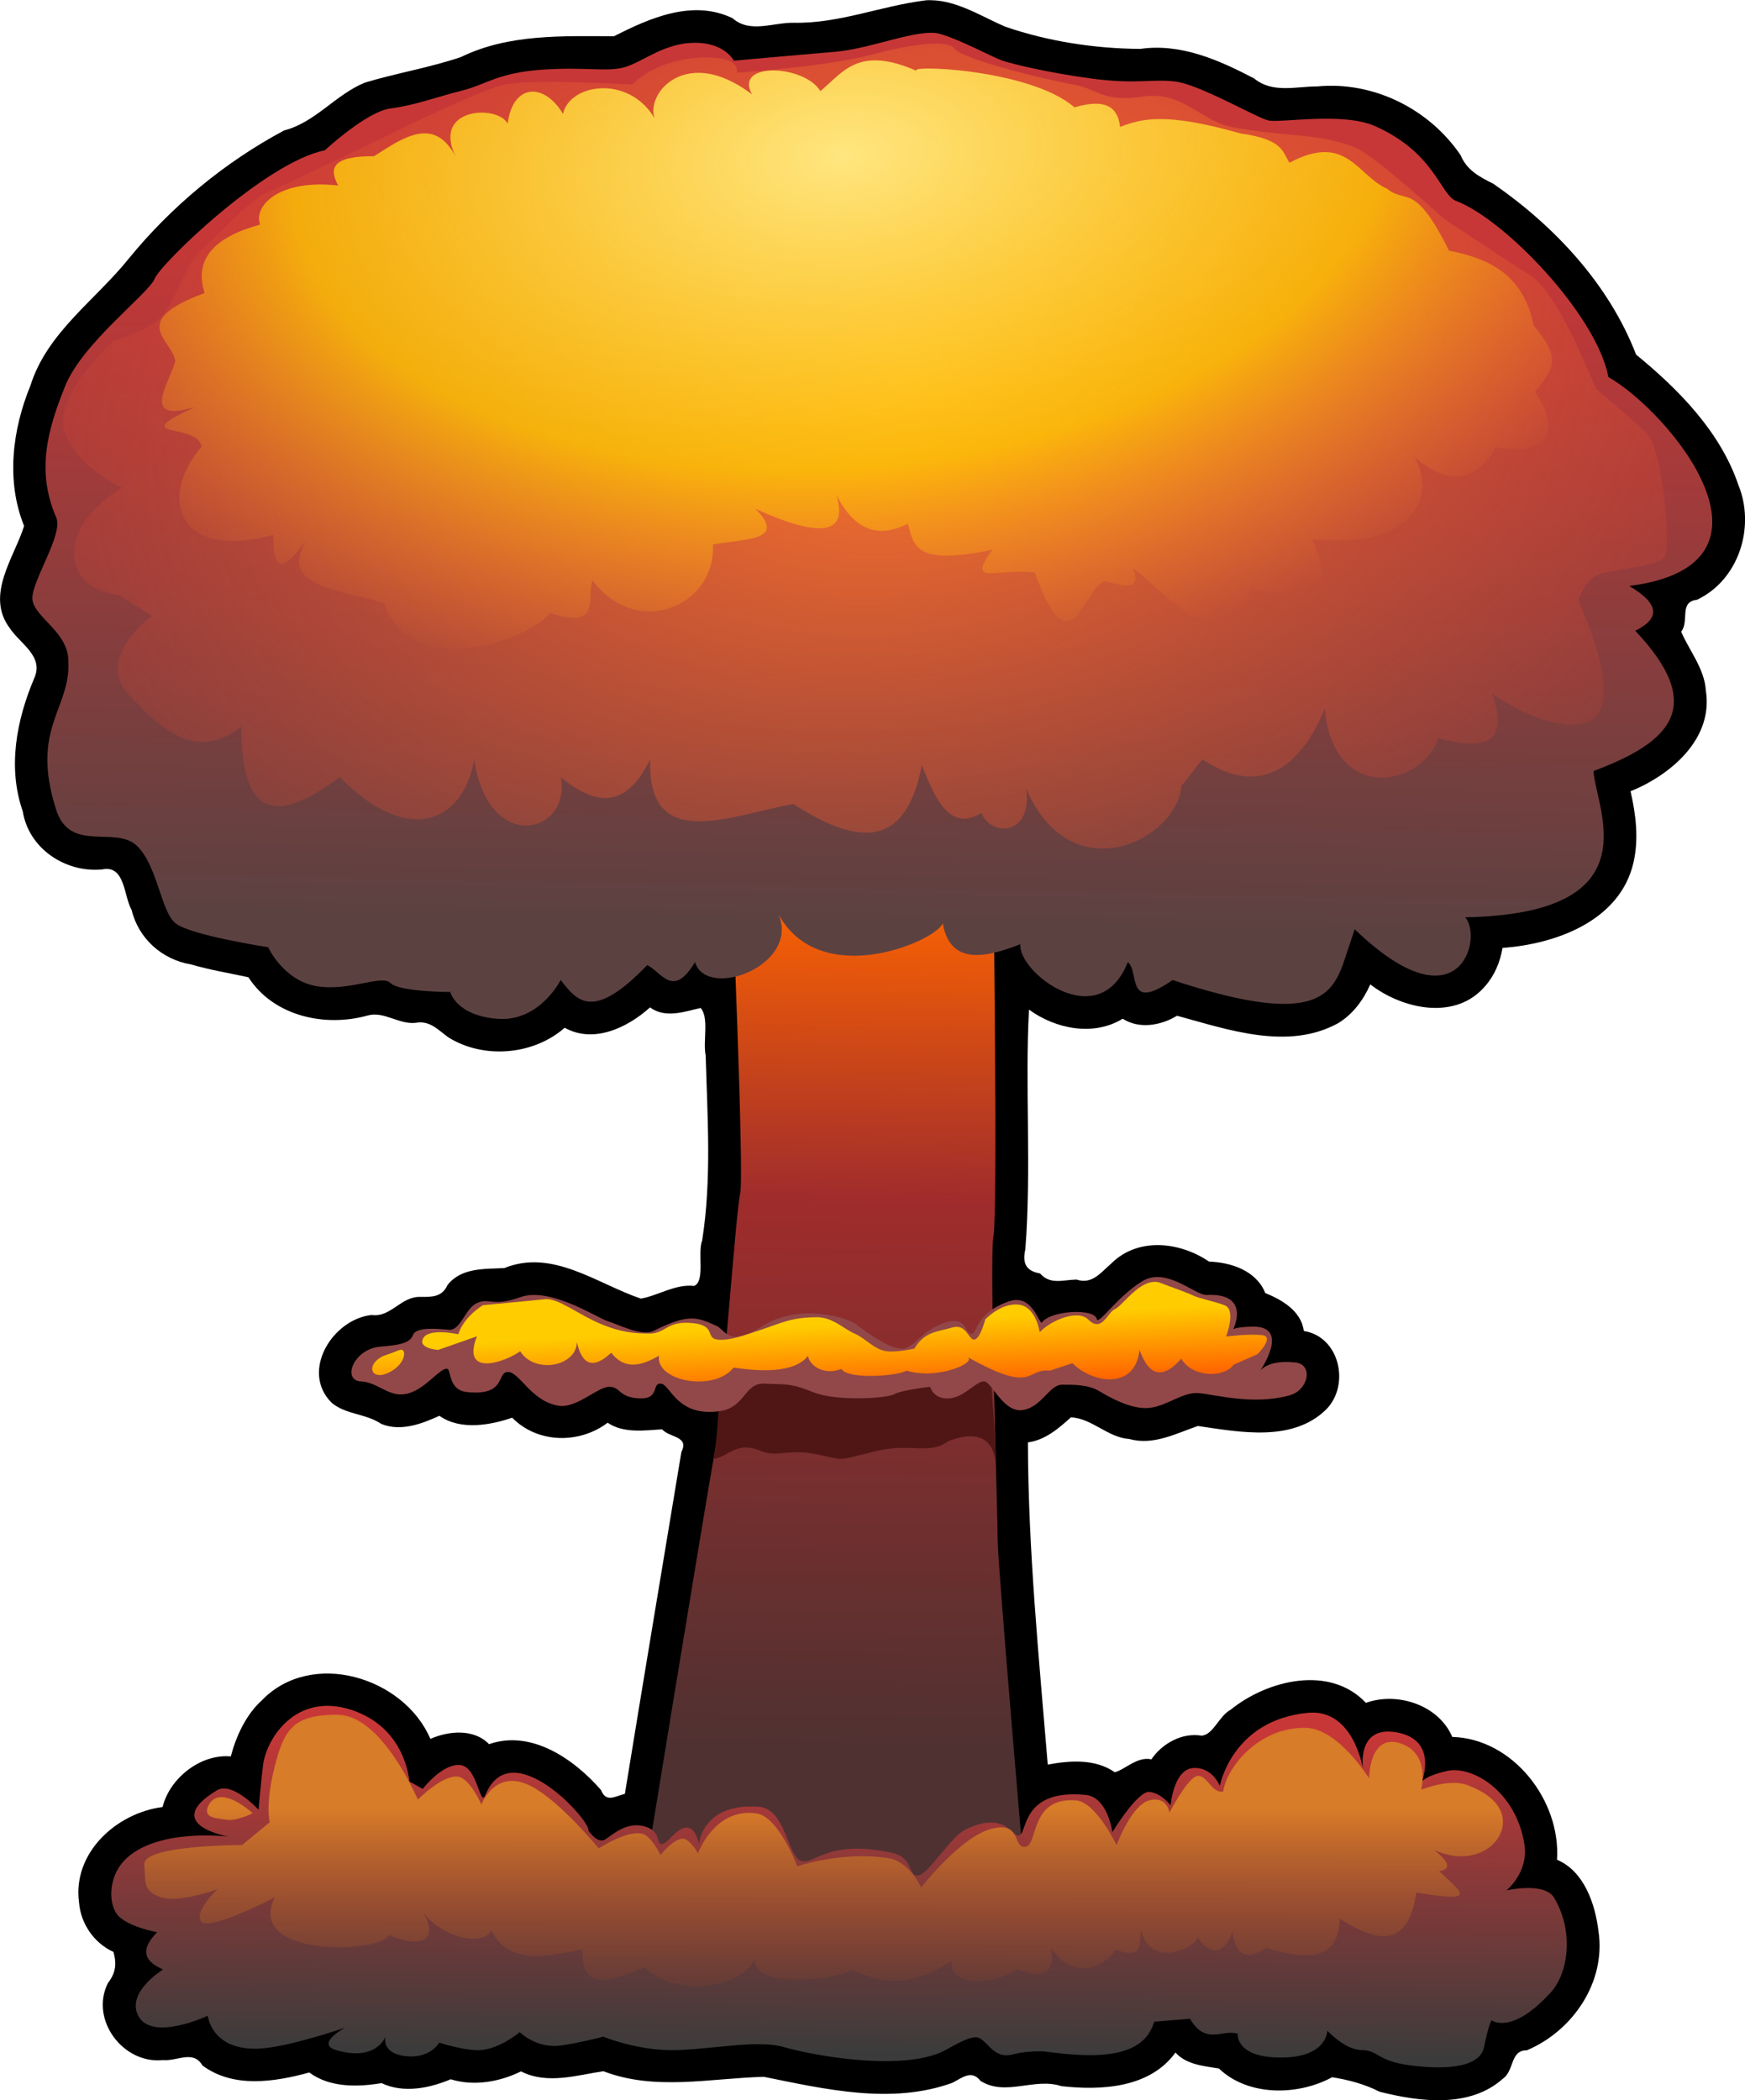 <?xml version="1.0" encoding="UTF-8" standalone="no"?>
<!-- Created with Inkscape (http://www.inkscape.org/) -->

<svg
   xmlns:dc="http://purl.org/dc/elements/1.1/"
   xmlns:cc="http://creativecommons.org/ns#"
   xmlns:rdf="http://www.w3.org/1999/02/22-rdf-syntax-ns#"
   xmlns:svg="http://www.w3.org/2000/svg"
   xmlns="http://www.w3.org/2000/svg"
   xmlns:sodipodi="http://sodipodi.sourceforge.net/DTD/sodipodi-0.dtd"
   xmlns:inkscape="http://www.inkscape.org/namespaces/inkscape"
   id="svg2"
   sodipodi:docname="nuke.svg"
   viewBox="0 0 29.897 35.988"
   version="1.1"
   inkscape:version="0.92.3 (2405546, 2018-03-11)"
   width="29.897"
   height="35.988">
  <title
     id="title3986">nuclear explosion</title>
  <defs
     id="defs4">
    <linearGradient
       id="linearGradient3115"
       y2="589.61"
       gradientUnits="userSpaceOnUse"
       x2="376.84"
       y1="364.18"
       x1="380.24"
       inkscape:collect="always"
       gradientTransform="matrix(0.066,0,0,0.066,360.873,382.783)">
      <stop
         id="stop3111"
         style="stop-color:#ff6600"
         offset="0" />
      <stop
         id="stop3950"
         style="stop-color:#a02c2c"
         offset=".362" />
      <stop
         id="stop3113"
         style="stop-color:#4f3131"
         offset="1" />
    </linearGradient>
    <linearGradient
       id="linearGradient3131"
       y2="196.6"
       gradientUnits="userSpaceOnUse"
       x2="403.21"
       y1="374.39"
       x1="399.81"
       inkscape:collect="always"
       gradientTransform="matrix(0.066,0,0,0.066,360.873,382.783)">
      <stop
         id="stop3127"
         style="stop-color:#5c4141"
         offset="0" />
      <stop
         id="stop3129"
         style="stop-color:#c83737"
         offset="1" />
    </linearGradient>
    <radialGradient
       id="radialGradient3946"
       gradientUnits="userSpaceOnUse"
       cy="385.37"
       cx="352.12"
       gradientTransform="matrix(-0.089,0.018,-0.013,-0.061,423.196,415.368)"
       r="209.45"
       inkscape:collect="always">
      <stop
         id="stop3942"
         style="stop-color:#ff7f2a"
         offset="0" />
      <stop
         id="stop3944"
         style="stop-color:#c83737;stop-opacity:0"
         offset="1" />
    </radialGradient>
    <linearGradient
       id="linearGradient3954"
       y2="583.65"
       gradientUnits="userSpaceOnUse"
       x2="383.64"
       y1="667.87"
       x1="382.79"
       inkscape:collect="always"
       gradientTransform="matrix(0.066,0,0,0.066,360.873,382.783)">
      <stop
         id="stop3958"
         style="stop-color:#3b3b3b"
         offset="0" />
      <stop
         id="stop3960"
         style="stop-color:#c83737"
         offset="1" />
    </linearGradient>
    <radialGradient
       id="radialGradient3970"
       gradientUnits="userSpaceOnUse"
       cy="118.78"
       cx="407.59"
       gradientTransform="matrix(-0.087,0.008,-0.005,-0.049,421.765,396.904)"
       r="184.12"
       inkscape:collect="always">
      <stop
         id="stop3974"
         style="stop-color:#ffe680"
         offset="0" />
      <stop
         id="stop3978"
         style="stop-color:#ffcc00;stop-opacity:.766"
         offset=".587" />
      <stop
         id="stop3980"
         style="stop-color:#ff7f2a;stop-opacity:0"
         offset="1" />
    </radialGradient>
    <linearGradient
       id="linearGradient3982"
       y2="665.31"
       gradientUnits="userSpaceOnUse"
       x2="353.87"
       y1="604.07"
       x1="353.87"
       inkscape:collect="always"
       gradientTransform="matrix(0.066,0,0,0.066,360.873,382.783)">
      <stop
         id="stop3153"
         style="stop-color:#d77c28"
         offset="0" />
      <stop
         id="stop3155"
         style="stop-color:#6a2f2f;stop-opacity:0"
         offset="1" />
    </linearGradient>
    <linearGradient
       id="linearGradient3984"
       y2="496.89"
       gradientUnits="userSpaceOnUse"
       x2="347.92"
       y1="479.87"
       x1="347.07"
       inkscape:collect="always"
       gradientTransform="matrix(0.066,0,0,0.066,360.873,382.783)">
      <stop
         id="stop3143"
         style="stop-color:#ffcc00"
         offset="0" />
      <stop
         id="stop3145"
         style="stop-color:#ff6600"
         offset="1" />
    </linearGradient>
  </defs>
  <sodipodi:namedview
     id="base"
     bordercolor="#666666"
     inkscape:pageshadow="2"
     inkscape:window-y="27"
     fit-margin-left="0"
     pagecolor="#ffffff"
     inkscape:window-height="1025"
     inkscape:window-maximized="1"
     inkscape:zoom="1.1755664"
     inkscape:window-x="51"
     showgrid="false"
     borderopacity="1.0"
     inkscape:current-layer="layer2"
     inkscape:cx="3.8628668"
     inkscape:cy="6.6481123"
     fit-margin-top="0"
     fit-margin-right="0"
     fit-margin-bottom="0"
     inkscape:window-width="1869"
     inkscape:pageopacity="0.0"
     inkscape:document-units="px" />
  <g
     id="layer2"
     inkscape:label="Réteg"
     inkscape:groupmode="layer"
     transform="translate(-371.264,-391.666)">
    <path
       id="path3084"
       style="color:#000000;fill:#000000;stroke-width:0.066"
       inkscape:connector-curvature="0"
       d="m 387.117,391.673 c -0.761,0.094 -1.474,0.399 -2.253,0.383 -0.358,-0.005 -0.752,0.185 -1.048,-0.077 -0.679,-0.331 -1.421,-0.004 -2.032,0.308 -0.884,-0.002 -1.807,-0.042 -2.624,0.357 -0.544,0.184 -1.105,0.274 -1.648,0.439 -0.505,0.209 -0.843,0.679 -1.38,0.818 -1.018,0.544 -1.928,1.299 -2.657,2.19 -0.569,0.713 -1.405,1.271 -1.69,2.183 -0.309,0.754 -0.421,1.632 -0.108,2.405 -0.173,0.548 -0.67,1.187 -0.244,1.753 0.179,0.269 0.589,0.479 0.416,0.859 -0.302,0.715 -0.458,1.524 -0.195,2.278 0.103,0.64 0.732,1.055 1.361,0.995 0.396,-0.082 0.367,0.46 0.504,0.694 0.117,0.489 0.521,0.851 1.014,0.933 0.323,0.095 0.664,0.15 0.987,0.221 0.434,0.672 1.318,0.861 2.054,0.652 0.272,-0.07 0.523,0.158 0.808,0.129 0.248,-0.046 0.385,0.12 0.566,0.25 0.612,0.379 1.461,0.299 1.991,-0.166 0.499,0.278 1.079,-0.004 1.462,-0.349 0.265,0.197 0.604,0.068 0.867,0.01 0.149,0.173 0.036,0.562 0.086,0.814 0.03,1.058 0.105,2.12 -0.06,3.17 -0.084,0.214 0.057,0.701 -0.139,0.779 -0.321,-0.037 -0.621,0.169 -0.912,0.217 -0.75,-0.254 -1.513,-0.859 -2.339,-0.523 -0.337,0.018 -0.733,-0.012 -0.972,0.289 -0.094,0.206 -0.26,0.207 -0.461,0.205 -0.34,-0.014 -0.506,0.356 -0.841,0.31 -0.668,0.071 -1.225,0.966 -0.683,1.505 0.246,0.205 0.585,0.182 0.849,0.361 0.336,0.14 0.711,-0.008 0.996,-0.139 0.367,0.26 0.89,0.155 1.247,0.033 0.436,0.443 1.15,0.453 1.636,0.086 0.275,0.189 0.651,0.129 0.933,0.113 0.127,0.146 0.469,0.113 0.33,0.388 -0.323,1.951 -0.65,3.904 -0.968,5.858 -0.17,0.042 -0.323,0.156 -0.408,-0.064 -0.462,-0.532 -1.197,-1.041 -1.919,-0.787 -0.265,-0.275 -0.708,-0.224 -1.005,-0.09 -0.454,-1.061 -2.037,-1.543 -2.887,-0.662 -0.277,0.251 -0.443,0.621 -0.533,0.962 -0.516,-0.047 -1.046,0.371 -1.169,0.867 -0.792,0.102 -1.545,0.787 -1.431,1.634 0.028,0.363 0.257,0.699 0.59,0.849 0.058,0.208 0.038,0.361 -0.096,0.535 -0.312,0.626 0.261,1.39 0.943,1.318 0.248,0.023 0.518,-0.179 0.677,0.092 0.53,0.396 1.237,0.283 1.831,0.121 0.355,0.264 0.84,0.249 1.238,0.182 0.38,0.181 0.83,0.084 1.185,-0.066 0.401,0.125 0.845,0.042 1.204,-0.135 0.45,0.229 0.955,0.065 1.411,-0.003 0.888,0.341 1.833,0.12 2.749,0.096 1.049,0.211 2.185,0.481 3.231,0.103 0.173,-0.089 0.33,-0.229 0.482,-0.033 0.432,0.272 0.924,-0.064 1.386,0.09 0.683,0.076 1.516,0.033 1.954,-0.576 0.19,0.212 0.502,0.233 0.744,0.273 0.502,0.481 1.355,0.469 1.94,0.15 0.259,0.04 0.559,0.117 0.812,0.248 0.683,0.173 1.544,0.287 2.114,-0.223 0.199,-0.139 0.121,-0.489 0.41,-0.486 0.787,-0.332 1.359,-1.169 1.228,-2.04 -0.057,-0.474 -0.249,-1.031 -0.711,-1.226 0.068,-1.012 -0.754,-2.076 -1.794,-2.104 -0.233,-0.547 -0.94,-0.778 -1.48,-0.584 -0.619,-0.658 -1.693,-0.389 -2.319,0.119 -0.199,0.105 -0.293,0.428 -0.496,0.443 -0.34,-0.056 -0.677,0.137 -0.861,0.406 -0.241,-0.054 -0.454,0.178 -0.627,0.221 -0.332,-0.233 -0.769,-0.202 -1.148,-0.131 -0.152,-1.844 -0.335,-3.673 -0.34,-5.521 0.294,-0.038 0.532,-0.243 0.736,-0.429 0.362,0.015 0.631,0.347 1.003,0.371 0.41,0.116 0.803,-0.097 1.173,-0.223 0.723,0.105 1.624,0.282 2.2,-0.285 0.412,-0.419 0.23,-1.247 -0.385,-1.343 -0.043,-0.35 -0.391,-0.541 -0.66,-0.65 -0.154,-0.385 -0.586,-0.526 -0.964,-0.539 -0.498,-0.34 -1.215,-0.423 -1.673,0.031 -0.185,0.16 -0.329,0.365 -0.597,0.277 -0.235,0.004 -0.45,0.094 -0.625,-0.105 -0.241,-0.043 -0.306,-0.173 -0.252,-0.414 0.107,-1.353 -0.009,-2.841 0.063,-4.107 0.452,0.331 1.106,0.464 1.605,0.156 0.283,0.183 0.656,0.117 0.931,-0.051 0.876,0.239 1.902,0.601 2.762,0.127 0.251,-0.153 0.432,-0.398 0.549,-0.664 0.552,0.427 1.465,0.628 1.972,0.025 0.159,-0.182 0.255,-0.413 0.293,-0.65 0.916,-0.066 2.017,-0.464 2.245,-1.466 0.092,-0.403 0.041,-0.821 -0.051,-1.218 0.69,-0.28 1.422,-0.9 1.29,-1.726 -0.021,-0.376 -0.296,-0.703 -0.422,-1.009 0.145,-0.19 -0.044,-0.509 0.271,-0.547 0.718,-0.34 1.002,-1.248 0.709,-1.966 -0.311,-0.917 -1.029,-1.642 -1.753,-2.235 -0.464,-1.204 -1.394,-2.199 -2.444,-2.926 -0.236,-0.118 -0.455,-0.231 -0.562,-0.49 -0.537,-0.793 -1.494,-1.271 -2.454,-1.179 -0.372,-2.6e-4 -0.766,0.123 -1.085,-0.137 -0.601,-0.314 -1.253,-0.606 -1.95,-0.506 -0.779,-0.005 -1.573,-0.127 -2.309,-0.379 -0.44,-0.188 -0.878,-0.487 -1.375,-0.453 z" />
    <path
       id="path3035"
       sodipodi:nodetypes="cssccsscc"
       style="color:#000000;fill:url(#linearGradient3115);stroke-width:0.066"
       inkscape:connector-curvature="0"
       d="m 383.8,406.769 c 0,0 0.217,5.063 0.145,5.352 -0.072,0.289 -0.318,3.755 -0.434,4.412 -0.217,1.23 -1.302,7.884 -1.302,7.884 l 6.654,-0.072 c 0,0 -0.506,-5.858 -0.506,-6.292 0,-0.434 -0.145,-4.846 -0.072,-5.208 0.072,-0.362 0,-6.003 0,-6.003 z" />
    <path
       id="path3069"
       sodipodi:nodetypes="ccssscccc"
       style="color:#000000;fill:#501616;stroke-width:0.066"
       inkscape:connector-curvature="0"
       d="m 383.609,415.112 c -0.005,0.03 -0.045,1.289 -0.121,1.556 0.262,-0.045 0.401,-0.314 0.809,-0.141 0.273,0.116 0.474,-0.034 0.919,0.051 0.567,0.108 0.308,0.136 1.033,-0.042 0.634,-0.156 0.923,0.072 1.266,-0.178 0.487,-0.183 0.775,-0.059 0.812,0.411 -0.023,-0.894 -0.091,-1.237 -0.099,-2.08 z" />
    <path
       id="path3037"
       sodipodi:nodetypes="ssssasssssssssssssssscssssssssscscsssssssssss"
       style="color:#000000;fill:#924848;stroke-width:0.066"
       inkscape:connector-curvature="0"
       d="m 383.529,414.381 c -0.331,-0.156 -0.488,-0.199 -1.067,0.09 -0.2,0.1 -0.597,-0.108 -0.777,-0.163 -0.181,-0.054 -0.995,-0.597 -1.501,-0.416 -0.506,0.181 -0.53,-0.005 -0.759,0.108 -0.195,0.095 -0.271,0.47 -0.47,0.452 -0.199,-0.018 -0.561,-0.054 -0.615,0.09 -0.054,0.145 -0.255,0.174 -0.561,0.199 -0.452,0.036 -0.669,0.579 -0.325,0.597 0.381,0.02 0.561,0.452 1.085,0.054 0.176,-0.133 0.38,-0.362 0.416,-0.235 0.036,0.127 0.063,0.336 0.307,0.362 0.687,0.072 0.506,-0.344 0.705,-0.344 0.199,0 0.396,0.503 0.868,0.579 0.305,0.049 0.669,-0.325 0.868,-0.325 0.199,0 0.154,0.185 0.524,0.199 0.344,0.013 0.199,-0.271 0.362,-0.253 0.163,0.018 0.274,0.581 1.013,0.47 0.433,-0.065 0.416,-0.488 0.759,-0.47 0.344,0.018 0.434,-0.018 0.832,0.145 0.398,0.163 1.266,0.108 1.392,0.036 0.127,-0.072 0.615,-0.127 0.615,-0.127 0,0 0.054,0.217 0.325,0.199 0.271,-0.018 0.488,-0.325 0.615,-0.289 0.127,0.036 0.325,0.542 0.651,0.488 0.325,-0.054 0.452,-0.434 0.669,-0.434 0.217,0 0.452,0 0.633,0.108 0.181,0.108 0.561,0.325 0.868,0.289 0.307,-0.036 0.561,-0.271 0.832,-0.253 0.271,0.018 0.94,0.217 1.573,0.036 0.317,-0.091 0.404,-0.527 0.09,-0.561 -0.506,-0.054 -0.615,0.163 -0.615,0.163 0,0 0.561,-0.796 -0.127,-0.777 -0.33,0.009 -0.325,0.054 -0.325,0.054 0,0 0.325,-0.633 -0.452,-0.597 -0.199,0.009 -0.687,-0.488 -1.103,-0.235 -0.416,0.253 -0.756,0.759 -0.777,0.651 -0.038,-0.194 -0.794,-0.15 -0.94,0.054 -0.043,0.061 -0.16,-0.501 -0.561,-0.362 -0.6,0.208 -0.542,0.561 -0.651,0.561 -0.108,0 -0.075,-0.312 -0.434,-0.199 -0.429,0.135 -0.542,0.452 -0.759,0.452 -0.217,0 -0.615,-0.289 -0.777,-0.416 -0.163,-0.127 -0.976,-0.362 -1.591,0.018 -0.615,0.38 -0.628,0.088 -0.814,0 z" />
    <path
       id="path3039"
       sodipodi:nodetypes="cssccsscscssccscscscscscscsssssccccscssscsscsscscscscscssssssscssssc"
       style="color:#000000;fill:url(#linearGradient3954);stroke-width:0.066"
       inkscape:connector-curvature="0"
       d="m 381.345,423.035 c 0.048,-0.163 -1.323,-1.684 -1.764,-0.614 -0.097,0.234 -0.128,-0.486 -0.435,-0.511 -0.307,-0.026 -0.639,0.409 -0.639,0.409 l -0.23,-0.128 c 0,0 -0.051,-0.921 -0.997,-1.227 -0.946,-0.307 -1.452,0.493 -1.509,0.946 -0.04,0.318 -0.077,0.767 -0.077,0.767 0,0 -0.449,-0.494 -0.716,-0.332 -0.972,0.588 0.205,0.793 0.205,0.793 0,0 -1.245,-0.161 -1.79,0.409 -0.285,0.298 -0.281,0.793 -0.077,0.972 0.205,0.179 0.639,0.256 0.639,0.256 -0.321,0.332 -0.187,0.511 0.102,0.639 0,0 -0.665,0.409 -0.409,0.818 0.256,0.409 1.176,-0.026 1.176,-0.026 0,0 0.061,0.609 0.895,0.563 0.5,-0.028 1.458,-0.358 1.458,-0.358 0,0 -0.518,0.276 -0.153,0.384 0.69,0.205 0.844,-0.23 0.844,-0.23 0,0 -0.076,0.282 0.332,0.332 0.439,0.054 0.588,-0.23 0.588,-0.23 0,0 0.453,0.148 0.716,0.128 0.332,-0.026 0.665,-0.307 0.665,-0.307 0,0 0.281,0.281 0.69,0.23 0.296,-0.037 0.742,-0.153 0.742,-0.153 0,0 0.614,0.256 1.279,0.23 0.665,-0.026 1.381,-0.179 1.816,-0.051 0.435,0.128 1.892,0.409 2.659,0.102 0.185,-0.074 0.537,-0.332 0.69,-0.256 0.153,0.077 0.256,0.358 0.563,0.281 0.307,-0.077 0.563,-0.051 0.563,-0.051 0.92,0.127 1.691,0.105 1.867,-0.511 l 0.614,-0.051 c 0.273,0.463 0.546,0.174 0.818,0.256 0,0 -0.051,0.409 0.742,0.409 0.793,0 0.793,-0.46 0.793,-0.46 0,0 0.307,0.332 0.588,0.332 0.281,0 0.256,0.179 0.793,0.256 0.537,0.077 1.227,0.077 1.304,-0.307 0.077,-0.384 0.128,-0.46 0.128,-0.46 0,0 0.343,0.267 1.023,-0.486 0.278,-0.308 0.404,-1.013 0.051,-1.611 -0.166,-0.281 -0.818,-0.128 -0.818,-0.128 0,0 0.384,-0.307 0.307,-0.793 -0.143,-0.905 -0.895,-1.355 -1.33,-1.253 -0.435,0.102 -0.435,0.205 -0.435,0.205 0,0 0.312,-0.745 -0.435,-0.869 -0.688,-0.115 -0.563,0.639 -0.563,0.639 0,0 -0.155,-1.048 -0.946,-0.972 -1.303,0.125 -1.509,1.253 -1.509,1.253 0,0 -0.128,-0.332 -0.46,-0.307 -0.332,0.026 -0.384,0.639 -0.384,0.639 0,0 -0.153,-0.205 -0.358,-0.23 -0.205,-0.026 -0.639,0.69 -0.639,0.69 0,0 -0.078,-0.603 -0.46,-0.639 -1.074,-0.102 -0.997,0.614 -1.125,0.69 -0.128,0.077 -0.205,-0.435 -0.921,-0.102 -0.264,0.123 -0.639,0.767 -0.818,0.793 -0.179,0.026 -0.084,-0.306 -0.435,-0.384 -1.151,-0.256 -1.355,0.23 -1.585,0.128 -0.23,-0.102 -0.255,-0.888 -0.716,-0.921 -0.97,-0.069 -1.023,0.639 -1.023,0.639 0,0 -0.051,-0.307 -0.23,-0.281 -0.179,0.026 -0.307,0.281 -0.409,0.281 -0.102,0 0,-0.23 -0.307,-0.307 -0.307,-0.077 -0.537,0.153 -0.665,0.23 -0.128,0.077 -0.281,-0.153 -0.281,-0.153 z" />
    <path
       id="path3041"
       sodipodi:nodetypes="csassssascsscscccccccccccccccsssssssscsssssc"
       style="color:#000000;fill:url(#linearGradient3131);stroke-width:0.066"
       inkscape:connector-curvature="0"
       d="m 376.829,394.242 c -1.023,0.205 -2.813,1.943 -2.915,2.199 -0.102,0.256 -1.237,1.1 -1.534,1.841 -0.28,0.698 -0.511,1.432 -0.153,2.25 0.125,0.285 -0.409,1.074 -0.409,1.381 0,0.307 0.572,0.549 0.614,1.023 0.076,0.869 -0.665,1.176 -0.205,2.608 0.238,0.742 1.017,0.266 1.381,0.614 0.358,0.342 0.409,1.125 0.665,1.33 0.256,0.205 1.585,0.409 1.585,0.409 0,0 0.256,0.563 0.818,0.665 0.563,0.102 1.125,-0.205 1.279,-0.051 0.153,0.153 1.023,0.153 1.023,0.153 0,0 0.102,0.409 0.818,0.46 0.716,0.051 1.074,-0.665 1.074,-0.665 0.276,0.352 0.543,0.722 1.483,-0.256 0.249,0.123 0.443,0.58 0.818,-0.051 0.199,0.656 1.8,0.06 1.432,-0.818 0.718,1.309 2.692,0.463 2.813,0.153 0.12,0.685 0.669,0.62 1.33,0.358 -0.05,0.47 1.342,1.566 1.841,0.307 0.204,0.164 -0.043,0.87 0.767,0.307 2.355,0.779 2.702,0.304 2.915,-0.256 l 0.205,-0.614 c 1.801,1.735 2.205,0.137 1.892,-0.205 3.23,-0.059 2.243,-1.844 2.199,-2.506 1.369,-0.51 1.915,-1.131 0.716,-2.404 0.394,-0.195 0.456,-0.436 -0.102,-0.767 2.861,-0.368 0.689,-2.982 -0.358,-3.58 -0.205,-1.074 -1.79,-2.711 -2.608,-3.017 -0.271,-0.102 -0.358,-0.818 -1.381,-1.279 -0.564,-0.254 -1.637,-0.051 -1.841,-0.102 -0.205,-0.051 -1.176,-0.614 -1.585,-0.665 -0.409,-0.051 -0.665,0.051 -1.432,-0.051 -0.767,-0.102 -1.381,-0.256 -1.534,-0.307 -0.153,-0.051 -0.716,-0.358 -1.074,-0.46 -0.358,-0.102 -1.176,0.256 -1.79,0.307 -0.614,0.051 -1.739,0.153 -1.739,0.153 0,0 -0.153,-0.307 -0.665,-0.307 -0.511,0 -0.869,0.307 -1.176,0.409 -0.307,0.102 -0.665,0 -1.432,0.051 -0.767,0.051 -0.972,0.256 -1.381,0.358 -0.409,0.102 -0.818,0.256 -1.227,0.307 -0.409,0.051 -1.125,0.716 -1.125,0.716 z" />
    <path
       id="path3062"
       sodipodi:nodetypes="cscsccsccccccccccccccscsssccscscssssscscscsssc"
       style="color:#000000;fill:url(#radialGradient3946);stroke-width:0.066"
       inkscape:connector-curvature="0"
       d="m 373.198,397.515 c 0,0 -1.074,0.972 -0.818,1.585 0.256,0.614 0.972,0.921 0.972,0.921 0,0 -0.818,0.46 -0.818,1.125 0,0.665 0.767,0.716 0.767,0.716 l 0.563,0.358 c 0,0 -0.972,0.716 -0.409,1.33 0.563,0.614 1.176,1.176 1.943,0.563 -1.3e-4,1.737 0.74,1.569 1.688,0.869 1.177,1.201 2.125,0.769 2.301,-0.307 0.245,1.655 1.674,1.273 1.483,0.307 0.568,0.465 1.102,0.585 1.534,-0.307 -0.051,1.608 1.341,0.971 2.455,0.767 1.469,0.962 1.988,0.395 2.199,-0.665 0.247,0.635 0.503,1.137 1.023,0.818 0.153,0.409 0.869,0.409 0.767,-0.409 0.78,1.789 2.574,0.868 2.659,-0.051 l 0.358,-0.46 c 1.119,0.76 1.781,-0.083 2.097,-0.869 0.134,1.61 1.643,1.373 1.943,0.511 0.764,0.201 1.242,0.117 0.921,-0.767 0,0 1.074,0.767 1.688,0.46 0.614,-0.307 -0.205,-2.046 -0.205,-2.046 0,0 0.051,-0.256 0.256,-0.409 0.205,-0.153 1.125,-0.153 1.227,-0.358 0.102,-0.205 -0.051,-1.841 -0.307,-2.097 -0.256,-0.256 -0.869,-0.767 -0.869,-0.767 l -0.205,-0.46 c 0,0 -0.511,-1.227 -0.921,-1.483 -0.409,-0.256 -1.483,-0.972 -1.483,-0.972 0,0 -1.074,-0.972 -1.432,-1.176 -0.358,-0.205 -1.074,-0.256 -1.074,-0.256 0,0 -0.791,-0.063 -1.176,-0.153 -0.509,-0.12 -0.818,-0.614 -1.483,-0.511 -0.665,0.102 -0.774,-0.129 -1.176,-0.205 -0.713,-0.133 -1.943,-0.46 -2.046,-0.614 -0.102,-0.153 -0.665,-0.102 -1.432,0.102 -0.767,0.205 -2.301,0.307 -2.301,0.307 0,0 0.102,-0.307 -0.665,-0.256 -0.767,0.051 -1.125,0.46 -1.125,0.46 0,0 -1.739,-0.102 -2.199,0 -0.46,0.102 -2.199,0.972 -2.199,0.972 0,0 -1.483,0.716 -1.841,0.869 -0.358,0.153 -0.818,0.716 -1.125,0.972 -0.307,0.256 -0.46,0.921 -0.716,1.176 -0.256,0.256 -0.818,0.409 -0.818,0.409 z" />
    <path
       id="path3076"
       style="color:#000000;fill:url(#linearGradient3984);stroke-width:0.066"
       inkscape:connector-curvature="0"
       d="m 391.028,413.632 c -0.28,0.015 -0.548,0.421 -0.66,0.465 -0.128,0.051 -0.224,0.416 -0.459,0.18 -0.179,-0.179 -0.641,0.013 -0.832,0.217 0,0 -0.062,-0.448 -0.369,-0.474 -0.307,-0.026 -0.564,0.256 -0.564,0.256 0,0 -0.088,0.344 -0.191,0.344 -0.102,0 -0.128,-0.282 -0.383,-0.205 -0.256,0.077 -0.461,0.065 -0.64,0.359 0,0 -0.335,0.079 -0.513,0.039 -0.196,-0.044 -0.332,-0.219 -0.511,-0.295 -0.179,-0.077 -0.379,-0.281 -0.64,-0.281 -0.448,0 -0.626,0.103 -0.933,0.205 -0.307,0.102 -0.575,0.204 -0.779,0.178 -0.205,-0.026 -0.021,-0.238 -0.41,-0.281 -0.46,-0.051 -0.466,0.179 -0.755,0.178 -0.261,-1.4e-4 -0.49,-0.025 -0.806,-0.154 -0.409,-0.166 -0.754,-0.46 -0.984,-0.435 -0.23,0.026 -1.062,0.103 -1.062,0.103 -0.358,0.23 -0.42,0.498 -0.42,0.498 0,0 -0.498,-0.113 -0.601,0.066 -0.102,0.179 0.254,0.203 0.254,0.203 l 0.666,-0.234 c -0.279,0.708 0.484,0.444 0.74,0.256 0.247,0.394 0.96,0.265 0.972,-0.154 0.092,0.405 0.291,0.458 0.588,0.18 0.232,0.3 0.518,0.225 0.818,0.051 -0.061,0.44 0.945,0.626 1.279,0.203 0.614,0.093 1.079,0.052 1.277,-0.203 -0.002,0.111 0.213,0.359 0.57,0.226 0.102,0.182 0.948,0.127 1.117,0.029 0.514,0.161 1.194,-0.127 1.05,-0.23 1.152,0.646 0.98,0.188 1.407,0.23 l 0.383,-0.127 c 0.372,0.365 1.087,0.442 1.15,-0.23 0.163,0.459 0.402,0.508 0.716,0.152 0.197,0.339 0.752,0.322 0.896,0.103 l 0.408,-0.178 c 0,0 0.308,-0.302 0.078,-0.328 -0.23,-0.026 -0.615,0.025 -0.615,0.025 0,0 0.18,-0.46 -0.025,-0.537 -0.205,-0.077 -0.435,-0.115 -0.537,-0.166 -0.102,-0.051 -0.417,-0.16 -0.562,-0.217 -0.04,-0.016 -0.081,-0.021 -0.121,-0.018 z m -12.898,1.163 c -0.007,6.6e-4 -0.015,0.004 -0.023,0.005 -0.128,0.051 -0.281,0.103 -0.281,0.103 -0.307,0.153 -0.204,0.434 0.103,0.281 0.288,-0.144 0.305,-0.4 0.201,-0.39 z" />
    <path
       id="path3080"
       style="color:#000000;fill:url(#linearGradient3982);stroke-width:0.066"
       inkscape:connector-curvature="0"
       d="m 377.058,421.048 c -0.753,0 -0.921,0.224 -1.089,0.894 -0.167,0.67 -0.084,0.949 -0.084,0.949 l -0.474,0.39 c 0,0 -1.703,-6.5e-4 -1.675,0.334 0.028,0.335 -0.026,0.448 0.281,0.56 0.307,0.112 0.976,-0.139 0.976,-0.139 0,0 -0.418,0.39 -0.279,0.558 0.14,0.167 1.255,-0.414 1.255,-0.414 -0.507,1.056 1.869,0.949 1.954,0.642 0.75,0.307 0.794,-0.083 0.586,-0.39 0.344,0.451 1.06,0.599 1.171,0.305 0.297,0.609 0.943,0.449 1.564,0.336 -0.028,0.743 0.508,0.536 1.06,0.305 0.633,0.574 1.749,0.296 1.897,-0.166 -0.095,0.596 1.634,0.339 1.646,0.195 0.793,0.392 1.262,0.126 1.73,-0.139 -0.086,0.389 0.609,0.459 1.117,0.139 0.505,0.21 0.636,0.021 0.584,-0.363 0.407,0.635 0.993,0.251 1.089,0.029 0.533,0.19 0.399,-0.146 0.447,-0.336 0.158,0.683 0.954,0.302 0.976,0.113 0.017,0.11 0.395,0.515 0.586,-0.084 0.059,0.3 0.148,0.556 0.586,0.279 1.023,0.325 1.229,-0.017 1.257,-0.502 0.654,0.425 1.174,0.497 1.31,-0.447 1.094,0.183 0.768,-0.005 0.392,-0.367 0.341,-0.049 -0.062,-0.339 -0.084,-0.363 0.678,0.316 1.231,-0.113 1.173,-0.543 -0.037,-0.274 -0.308,-0.46 -0.615,-0.572 -0.307,-0.112 -0.781,0.082 -0.781,0.082 0,0 0.167,-0.628 -0.363,-0.796 -0.53,-0.167 -0.531,0.601 -0.531,0.601 0,0 -0.528,-0.856 -1.087,-0.865 -0.809,-0.014 -1.355,0.684 -1.411,1.089 -0.2,0.043 -0.277,-0.292 -0.445,-0.264 -0.167,0.028 -0.476,0.627 -0.476,0.627 0,0 -0.042,-0.293 -0.349,-0.209 -0.307,0.084 -0.558,0.767 -0.558,0.767 0,0 -0.352,-0.741 -0.697,-0.767 -0.796,-0.059 -0.642,0.768 -0.865,0.796 -0.223,0.028 -0.056,-0.447 -0.586,-0.308 -0.53,0.14 -1.199,1.005 -1.199,1.005 0,0 -0.2,-0.446 -0.56,-0.502 -0.795,-0.126 -1.562,0.139 -1.562,0.139 0,0 -0.32,-0.851 -0.697,-0.906 -0.721,-0.106 -1.005,0.683 -1.005,0.683 0,0 -0.134,-0.24 -0.252,-0.25 -0.159,-0.013 -0.39,0.279 -0.39,0.279 0,0 -0.155,-0.32 -0.308,-0.363 -0.255,-0.072 -0.752,0.25 -0.752,0.25 0,0 -0.649,-0.796 -1.144,-1.06 -0.628,-0.335 -0.865,0.308 -0.865,0.308 0,0 -0.19,-0.438 -0.392,-0.476 -0.262,-0.049 -0.697,0.392 -0.697,0.392 0,0 -0.614,-1.452 -1.368,-1.452 z m -2.018,1.413 c -0.08,0.005 -0.152,0.043 -0.201,0.137 -0.118,0.227 0.14,0.222 0.308,0.25 0.167,0.028 0.447,-0.111 0.447,-0.111 0,0 -0.314,-0.291 -0.554,-0.277 z" />
    <path
       id="path3930"
       sodipodi:nodetypes="cccccccccccccccccccccccccccccccccccccccc"
       style="color:#000000;fill:url(#radialGradient3970);stroke-width:0.066"
       inkscape:connector-curvature="0"
       d="m 375.718,395.515 c -0.779,0.213 -1.136,0.588 -0.949,1.172 -1.337,0.497 -0.541,0.8 -0.502,1.172 -0.13,0.421 -0.585,1.059 0.335,0.781 -1.208,0.564 0.053,0.253 0.115,0.683 -0.742,0.857 -0.428,1.962 1.228,1.507 -0.008,0.813 0.276,0.46 0.558,0.112 -0.475,0.787 0.63,0.831 1.339,1.06 0.463,1.341 2.455,0.65 2.846,0.167 0.898,0.295 0.62,-0.272 0.726,-0.558 0.764,1.015 2.115,0.445 2.065,-0.614 0.569,-0.104 1.272,-0.064 0.726,-0.614 1.185,0.543 1.591,0.402 1.384,-0.245 0.329,0.648 0.75,0.746 1.228,0.502 0.108,0.332 0.059,0.74 1.451,0.447 -0.465,0.634 0.097,0.306 0.726,0.391 0.606,1.699 0.827,0.294 1.186,0.148 0.269,0.044 0.655,0.224 0.502,-0.223 0.806,0.663 1.608,1.624 2.005,0.342 1.327,0.312 1.402,-0.041 1.06,-0.837 1.745,0.173 2.135,-0.752 1.748,-1.412 0.532,0.446 1.012,0.501 1.395,-0.167 1.023,0.189 1.058,-0.42 0.67,-0.949 0.385,-0.439 0.406,-0.623 -0.019,-1.135 -0.173,-0.871 -0.762,-1.15 -1.451,-1.284 -0.594,-1.195 -0.731,-0.792 -1.06,-1.06 -0.512,-0.223 -0.694,-0.97 -1.674,-0.446 -0.12,-0.191 -0.11,-0.401 -0.837,-0.502 -1.31,-0.372 -1.702,-0.249 -2.065,-0.112 -0.035,-0.33 -0.238,-0.497 -0.781,-0.335 -0.78,-0.68 -3.02,-0.737 -2.679,-0.614 -1.027,-0.462 -1.286,0.016 -1.674,0.335 -0.276,-0.454 -1.489,-0.508 -1.172,0.056 -1.209,-0.915 -1.927,0.112 -1.619,0.502 -0.417,-0.859 -1.505,-0.704 -1.619,-0.167 -0.321,-0.54 -0.858,-0.527 -0.949,0.167 -0.163,-0.327 -1.3,-0.283 -0.893,0.558 -0.367,-0.684 -0.883,-0.331 -1.395,0 -0.725,-0.005 -0.776,0.213 -0.614,0.502 -1.011,-0.115 -1.457,0.348 -1.339,0.67 z" />
  </g>
</svg>
